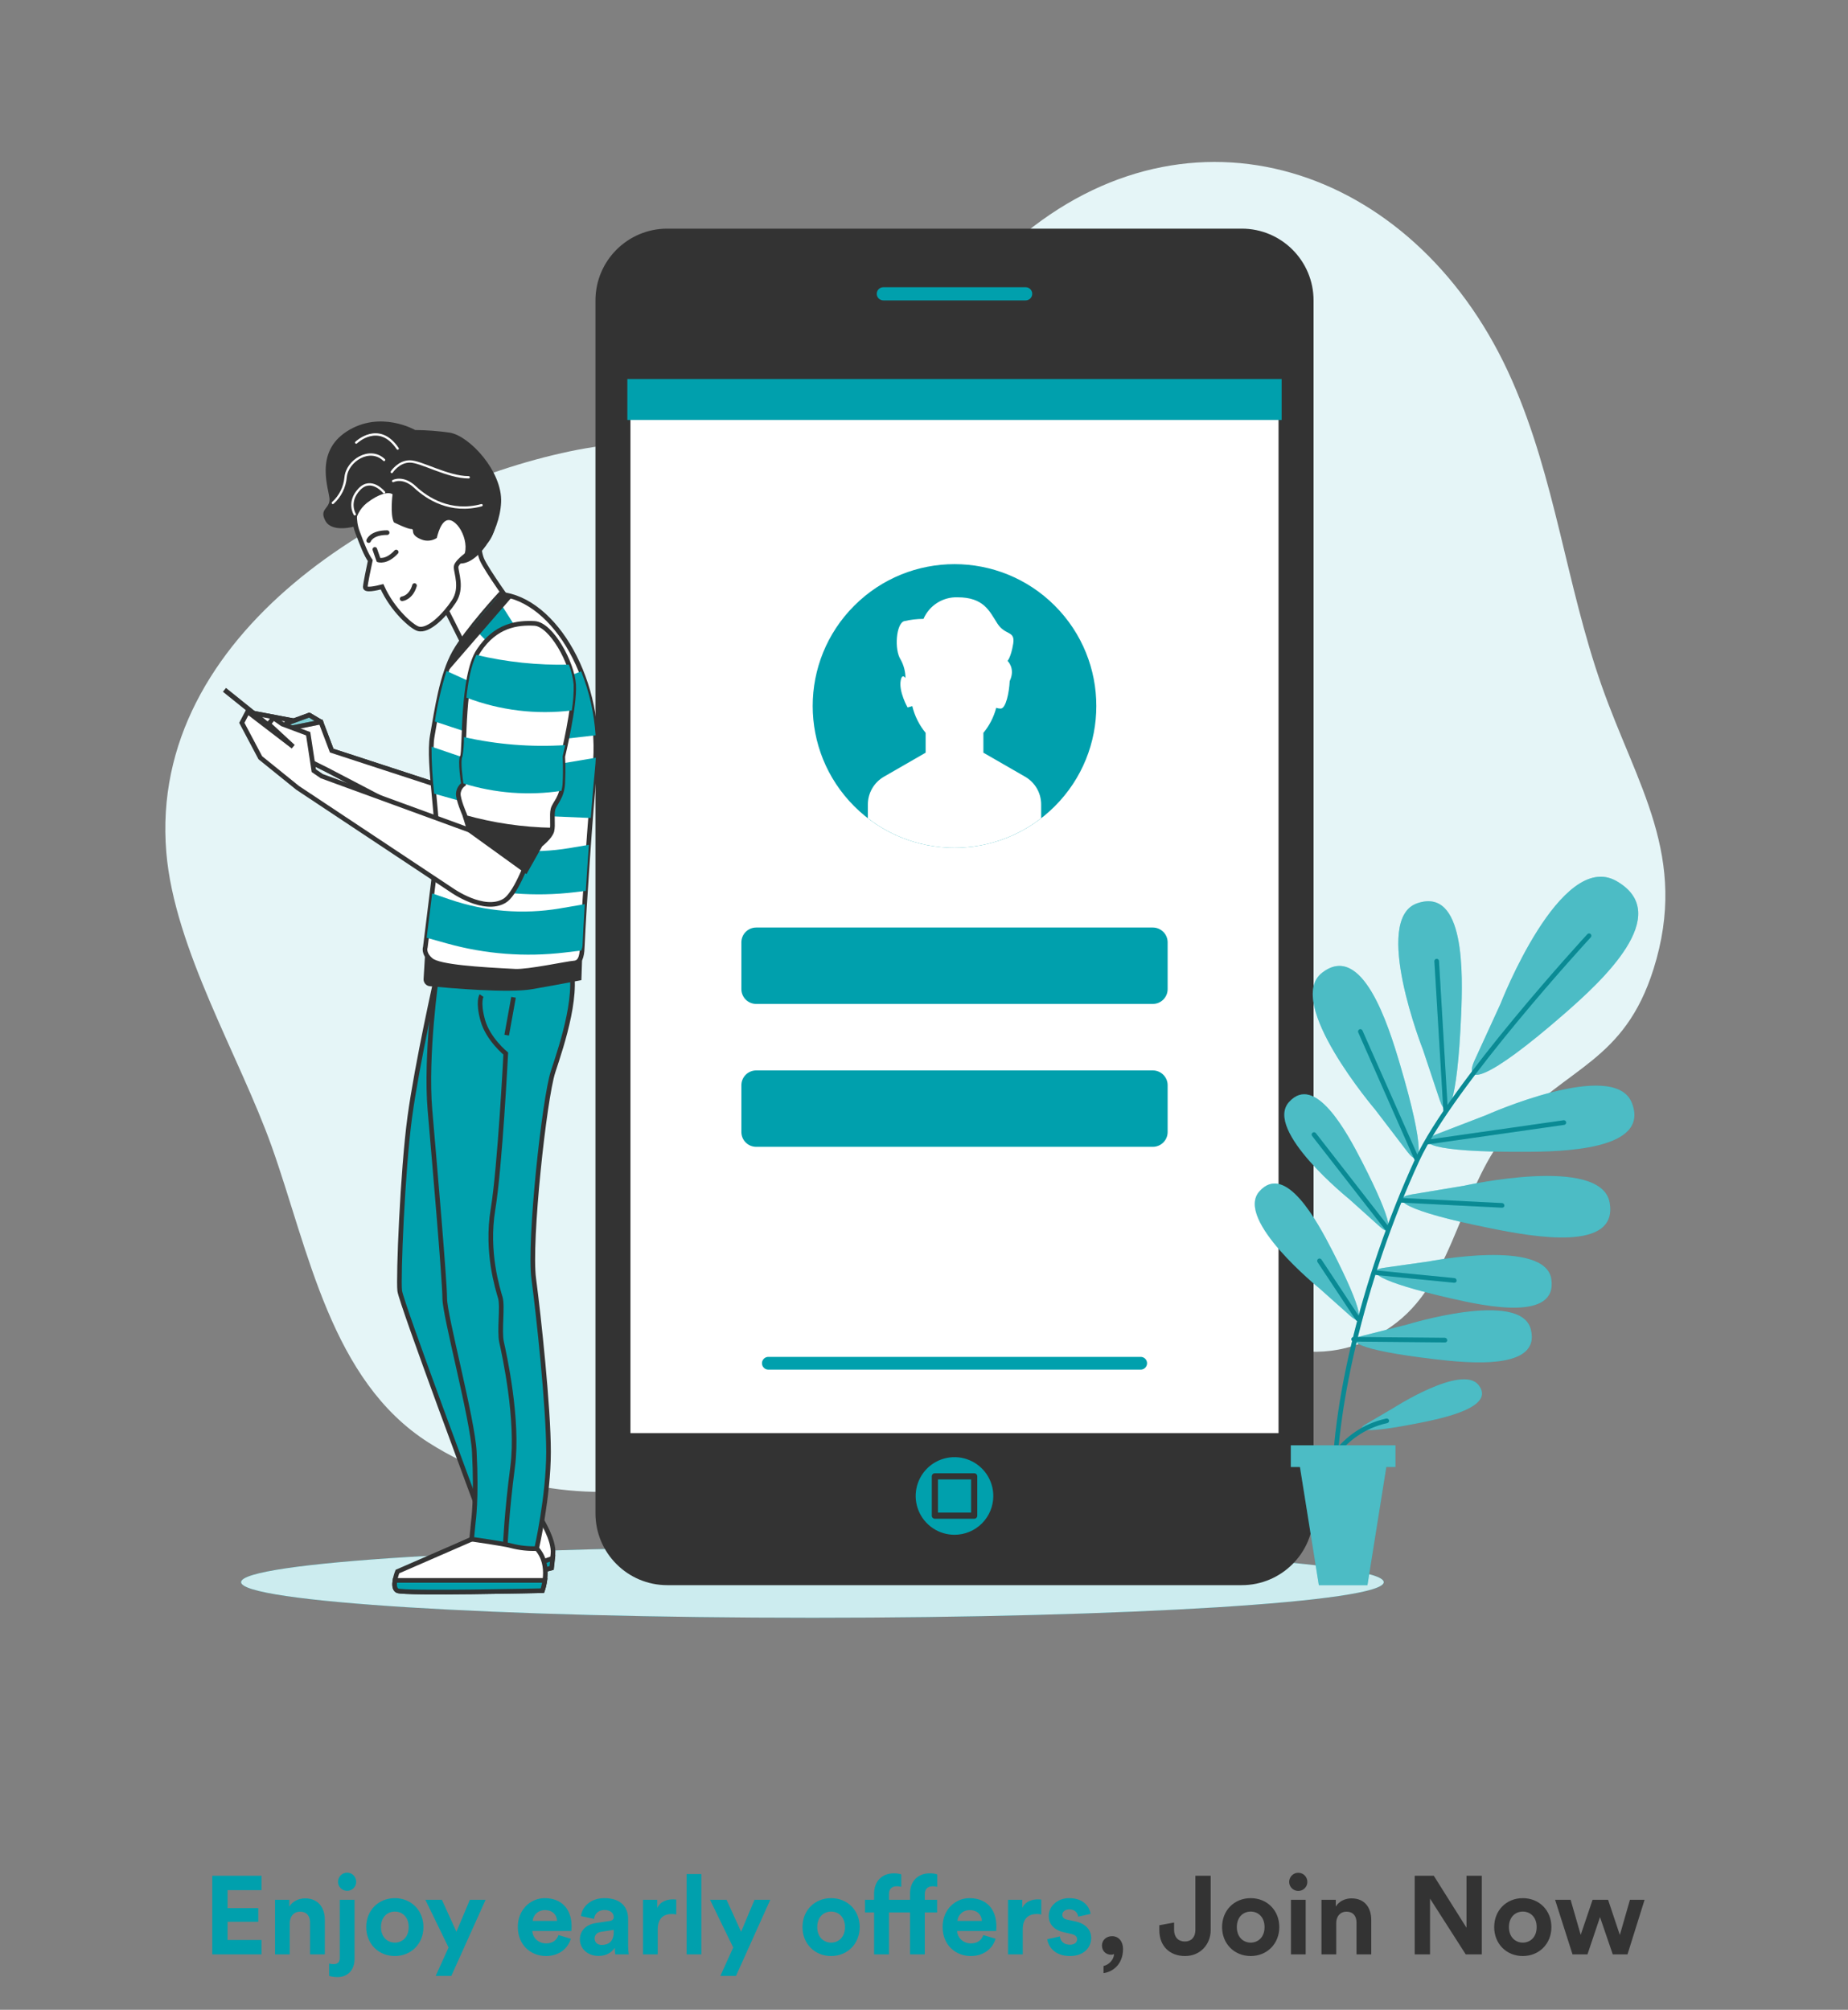 <svg xmlns="http://www.w3.org/2000/svg" width="400" height="435" viewBox="0 0 400 435" fill="none"><rect x="0" y="0" width="400" height="435" fill="#808080" stroke="none"/><path d="M327.304 82.4C307.4 37.016 259.624 19.928 221.928 50.4C207.208 62.288 198.024 81.208 180 88.8C163.088 95.92 141.664 93.824 123.376 97.68C84.432 105.84 32 136.8 36 184.504C37.752 205.4 51.848 228.608 58.816 248.16C66.816 270.656 71.616 298.8 92.792 312.248C129.096 335.336 172.888 316.464 205.592 297.848C223.192 287.84 232.88 281.688 251.832 285.12C269.376 288.32 285.176 299.52 302.32 286.232C315.192 276.256 316.256 256.04 327.064 244.168C339.24 230.792 351.584 229.824 357.912 209.72C365.584 185.328 354.28 170.088 346.64 148.296C339 126.504 336.68 103.752 327.304 82.4Z" fill="#E5F5F7"></path><path d="M175.848 350.144C244.146 350.144 299.512 346.695 299.512 342.44C299.512 338.185 244.146 334.736 175.848 334.736C107.55 334.736 52.184 338.185 52.184 342.44C52.184 346.695 107.55 350.144 175.848 350.144Z" fill="#00A0AD"></path><path opacity="0.8" d="M175.848 350.144C244.146 350.144 299.512 346.695 299.512 342.44C299.512 338.185 244.146 334.736 175.848 334.736C107.55 334.736 52.184 338.185 52.184 342.44C52.184 346.695 107.55 350.144 175.848 350.144Z" fill="white"></path><path d="M268.776 49.488H144.432C135.847 49.488 128.888 56.447 128.888 65.032V327.544C128.888 336.129 135.847 343.088 144.432 343.088H268.776C277.361 343.088 284.32 336.129 284.32 327.544V65.032C284.32 56.447 277.361 49.488 268.776 49.488Z" fill="#333333"></path><path d="M277.408 81.728H135.792V310.848H277.408V81.728Z" fill="white" stroke="#333333" stroke-width="1.337" stroke-miterlimit="10"></path><path d="M228.309 174.505C240.297 162.518 240.297 143.082 228.309 131.095C216.322 119.107 196.886 119.107 184.899 131.095C172.911 143.082 172.911 162.518 184.899 174.505C196.886 186.493 216.322 186.493 228.309 174.505Z" fill="#00A0AD"></path><path d="M246.904 296.44H166.312C166.131 296.441 165.951 296.406 165.783 296.338C165.615 296.269 165.463 296.168 165.334 296.04C165.205 295.912 165.103 295.76 165.034 295.593C164.964 295.425 164.928 295.246 164.928 295.064C164.927 294.882 164.962 294.702 165.031 294.533C165.101 294.365 165.203 294.212 165.331 294.083C165.46 293.954 165.613 293.853 165.781 293.783C165.95 293.714 166.13 293.679 166.312 293.68H246.904C247.086 293.68 247.265 293.716 247.433 293.786C247.6 293.855 247.752 293.957 247.88 294.086C248.008 294.215 248.109 294.367 248.178 294.535C248.246 294.703 248.281 294.883 248.28 295.064C248.28 295.429 248.135 295.779 247.877 296.037C247.619 296.295 247.269 296.44 246.904 296.44Z" fill="#00A0AD"></path><path d="M249.528 200.752H163.68C161.908 200.752 160.472 202.188 160.472 203.96V214.08C160.472 215.852 161.908 217.288 163.68 217.288H249.528C251.3 217.288 252.736 215.852 252.736 214.08V203.96C252.736 202.188 251.3 200.752 249.528 200.752Z" fill="#00A0AD"></path><path d="M249.528 231.68H163.68C161.908 231.68 160.472 233.116 160.472 234.888V245.008C160.472 246.78 161.908 248.216 163.68 248.216H249.528C251.3 248.216 252.736 246.78 252.736 245.008V234.888C252.736 233.116 251.3 231.68 249.528 231.68Z" fill="#00A0AD"></path><path d="M221.888 168.112L212.856 162.912V158.616C214.164 157.034 215.111 155.186 215.632 153.2C215.943 153.31 216.27 153.367 216.6 153.368C217.72 153.368 218.432 149.896 218.552 147.416C219.856 144.656 218.08 143.04 218.08 143.04C218.08 143.04 218.816 142.304 219.304 139.352C219.792 136.4 217.584 137.632 215.864 134.928C214.144 132.224 212.912 129.28 207.264 129.28C205.708 129.229 204.172 129.647 202.857 130.48C201.541 131.314 200.507 132.523 199.888 133.952C198.482 133.957 197.081 134.121 195.712 134.44C193.984 134.928 193.496 140.584 194.968 142.8C195.627 144.011 195.979 145.365 195.992 146.744C195.6 146.264 195.192 146.136 194.968 147.224C194.48 149.68 196.448 153.12 196.448 153.12L197.464 152.832C197.976 154.954 198.964 156.932 200.352 158.616V162.912L191.32 168.112C190.265 168.721 189.389 169.597 188.78 170.651C188.17 171.706 187.849 172.902 187.848 174.12V177.096C193.22 181.246 199.816 183.497 206.604 183.497C213.392 183.497 219.988 181.246 225.36 177.096V174.12C225.361 172.902 225.04 171.705 224.431 170.65C223.821 169.595 222.944 168.72 221.888 168.112Z" fill="white"></path><g style="mix-blend-mode:multiply"><path d="M277.408 82.032H135.792V90.904H277.408V82.032Z" fill="#00A0AD"></path></g><path d="M222 65.688H191.2C190.644 65.688 190.111 65.467 189.718 65.074C189.325 64.681 189.104 64.148 189.104 63.592C189.104 63.036 189.325 62.503 189.718 62.11C190.111 61.717 190.644 61.496 191.2 61.496H222C222.556 61.496 223.089 61.717 223.482 62.11C223.875 62.503 224.096 63.036 224.096 63.592C224.096 64.148 223.875 64.681 223.482 65.074C223.089 65.467 222.556 65.688 222 65.688Z" fill="#00A0AD" stroke="#333333" stroke-width="1.337" stroke-linecap="round" stroke-linejoin="round"></path><path d="M215 323.792C215.002 322.13 214.51 320.505 213.588 319.122C212.665 317.74 211.354 316.662 209.818 316.025C208.283 315.388 206.594 315.221 204.963 315.545C203.333 315.869 201.836 316.669 200.66 317.844C199.485 319.02 198.685 320.517 198.361 322.147C198.037 323.777 198.204 325.467 198.841 327.002C199.478 328.538 200.556 329.849 201.938 330.772C203.321 331.694 204.946 332.186 206.608 332.184C208.833 332.182 210.967 331.297 212.54 329.724C214.113 328.15 214.998 326.017 215 323.792Z" fill="#00A0AD"></path><path d="M210.864 319.536H202.352V328.048H210.864V319.536Z" fill="#00A0AD" stroke="#333333" stroke-width="1.337" stroke-linecap="round" stroke-linejoin="round"></path><path d="M308 227.2C308 227.2 296.848 198.864 306.776 195.496C317.112 191.984 316.656 210.696 316.256 219.816C315.416 239.304 313.264 242.928 311.656 238.168L308 227.2ZM304.648 249.304C307.712 253.304 308.576 249.16 303.048 230.448C300.456 221.648 294.824 203.848 286.184 210.528C277.888 216.928 297.632 240.128 297.632 240.128L304.648 249.304ZM298.728 265.544C301.648 268.136 301.704 264.864 294.768 251.352C291.512 245.024 284.624 232.216 278.984 238.552C273.568 244.664 292.024 259.52 292.024 259.52L298.728 265.544ZM292.328 284.856C295.248 287.456 295.304 284.176 288.368 270.672C285.112 264.344 278.224 251.528 272.584 257.872C267.2 264 285.6 278.856 285.6 278.856L292.328 284.856ZM310.808 245.544C306.136 247.368 309.848 249.352 329.36 249.296C338.512 249.296 357.2 248.88 353.216 238.712C349.4 228.944 321.608 241.384 321.608 241.384L310.808 245.544ZM305.488 258.536C300.544 259.392 303.792 262.08 322.928 265.904C331.896 267.704 350.288 271.024 348.408 260.304C346.608 249.968 316.896 256.64 316.896 256.64L305.488 258.536ZM299.536 274.4C295.328 275.008 298.016 277.352 314.104 281.032C321.648 282.76 337.128 286 335.784 276.856C334.504 268.056 309.224 273.032 309.224 273.032L299.536 274.4ZM295.016 289.096C290.896 290.144 293.816 292.192 310.216 294.144C317.896 295.056 333.632 296.64 331.336 287.688C329.12 279.096 304.512 286.704 304.512 286.704L295.016 289.096ZM319.128 229.6C316.728 234.976 321.712 234.16 338.656 219.376C346.592 212.44 362.512 197.928 349.904 190.704C337.8 183.76 324.784 217.264 324.784 217.264L319.128 229.6ZM295.64 308.24C293.104 309.72 295.592 310.296 307.224 307.976C312.68 306.896 323.776 304.496 320.024 299.76C316.392 295.2 301.512 304.8 301.512 304.8L295.64 308.24Z" fill="#00A0AD"></path><path opacity="0.3" d="M308 227.2C308 227.2 296.848 198.864 306.776 195.496C317.112 191.984 316.656 210.696 316.256 219.816C315.416 239.304 313.264 242.928 311.656 238.168L308 227.2ZM304.648 249.304C307.712 253.304 308.576 249.16 303.048 230.448C300.456 221.648 294.824 203.848 286.184 210.528C277.888 216.928 297.632 240.128 297.632 240.128L304.648 249.304ZM298.728 265.544C301.648 268.136 301.704 264.864 294.768 251.352C291.512 245.024 284.624 232.216 278.984 238.552C273.568 244.664 292.024 259.52 292.024 259.52L298.728 265.544ZM292.328 284.856C295.248 287.456 295.304 284.176 288.368 270.672C285.112 264.344 278.224 251.528 272.584 257.872C267.2 264 285.6 278.856 285.6 278.856L292.328 284.856ZM310.808 245.544C306.136 247.368 309.848 249.352 329.36 249.296C338.512 249.296 357.2 248.88 353.216 238.712C349.4 228.944 321.608 241.384 321.608 241.384L310.808 245.544ZM305.488 258.536C300.544 259.392 303.792 262.08 322.928 265.904C331.896 267.704 350.288 271.024 348.408 260.304C346.608 249.968 316.896 256.64 316.896 256.64L305.488 258.536ZM299.536 274.4C295.328 275.008 298.016 277.352 314.104 281.032C321.648 282.76 337.128 286 335.784 276.856C334.504 268.056 309.224 273.032 309.224 273.032L299.536 274.4ZM295.016 289.096C290.896 290.144 293.816 292.192 310.216 294.144C317.896 295.056 333.632 296.64 331.336 287.688C329.12 279.096 304.512 286.704 304.512 286.704L295.016 289.096ZM319.128 229.6C316.728 234.976 321.712 234.16 338.656 219.376C346.592 212.44 362.512 197.928 349.904 190.704C337.8 183.76 324.784 217.264 324.784 217.264L319.128 229.6ZM295.64 308.24C293.104 309.72 295.592 310.296 307.224 307.976C312.68 306.896 323.776 304.496 320.024 299.76C316.392 295.2 301.512 304.8 301.512 304.8L295.64 308.24Z" fill="white"></path><path d="M312.92 240.392L310.976 208.048L312.92 240.392ZM306.768 251.064L294.48 223.248L306.768 251.064ZM338.48 242.976L309.032 247.2L338.48 242.976ZM300.4 266.056L284.456 245.6L300.4 266.056ZM303.2 259.784L325.168 260.888L303.2 259.784ZM298 275.472L314.8 277.136L298 275.472ZM293.944 285.44L285.6 272.888L293.944 285.44ZM292.984 289.872L312.736 290.056L292.984 289.872ZM288.984 326.928C289.116 326.918 289.239 326.856 289.326 326.755C289.413 326.655 289.457 326.525 289.448 326.392C288.192 307.528 295.488 276.632 307.192 251.272C314.672 235.064 343.992 203.208 344.304 202.888C344.398 202.794 344.451 202.666 344.451 202.532C344.451 202.399 344.398 202.271 344.304 202.176C344.258 202.13 344.203 202.093 344.143 202.068C344.082 202.042 344.017 202.03 343.952 202.03C343.887 202.03 343.822 202.042 343.761 202.068C343.701 202.093 343.646 202.13 343.6 202.176C343.304 202.496 313.864 234.472 306.32 250.824C294.4 276.8 287.2 307.136 288.48 326.456C288.49 326.583 288.547 326.702 288.64 326.79C288.734 326.877 288.856 326.926 288.984 326.928ZM312.912 240.888C313.044 240.88 313.168 240.82 313.256 240.721C313.345 240.622 313.391 240.492 313.384 240.36L311.472 208C311.469 207.934 311.453 207.87 311.424 207.81C311.396 207.751 311.356 207.697 311.307 207.653C311.258 207.609 311.201 207.576 311.138 207.554C311.076 207.533 311.01 207.524 310.944 207.528C310.812 207.536 310.688 207.596 310.6 207.695C310.511 207.794 310.465 207.924 310.472 208.056L312.416 240.4C312.422 240.527 312.477 240.648 312.57 240.735C312.662 240.823 312.785 240.872 312.912 240.872V240.888ZM306.944 251.52C307.064 251.466 307.158 251.367 307.206 251.244C307.253 251.122 307.251 250.985 307.2 250.864L294.904 223.048C294.851 222.927 294.752 222.832 294.629 222.784C294.506 222.736 294.369 222.739 294.248 222.792C294.127 222.845 294.032 222.944 293.984 223.067C293.936 223.19 293.939 223.327 293.992 223.448L306.28 251.264C306.319 251.353 306.382 251.43 306.463 251.483C306.544 251.537 306.639 251.567 306.736 251.568C306.819 251.572 306.901 251.556 306.976 251.52H306.944ZM309.072 247.68L338.504 243.472C338.575 243.471 338.645 243.454 338.709 243.424C338.774 243.393 338.831 243.35 338.877 243.296C338.923 243.241 338.957 243.178 338.977 243.11C338.997 243.042 339.003 242.97 338.993 242.9C338.983 242.829 338.959 242.762 338.921 242.701C338.884 242.641 338.834 242.589 338.775 242.55C338.716 242.51 338.649 242.483 338.579 242.471C338.509 242.459 338.437 242.462 338.368 242.48L308.936 246.688C308.804 246.697 308.682 246.757 308.595 246.856C308.508 246.955 308.464 247.085 308.472 247.216C308.48 247.348 308.541 247.47 308.64 247.557C308.739 247.644 308.868 247.689 309 247.68H309.072ZM300.68 266.456C300.785 266.374 300.852 266.254 300.869 266.122C300.885 265.99 300.849 265.857 300.768 265.752L284.816 245.256C284.734 245.15 284.614 245.081 284.481 245.063C284.348 245.046 284.214 245.082 284.108 245.164C284.002 245.246 283.933 245.366 283.915 245.499C283.898 245.632 283.934 245.766 284.016 245.872L300 266.4C300.046 266.46 300.106 266.508 300.174 266.542C300.242 266.575 300.316 266.592 300.392 266.592C300.511 266.586 300.625 266.538 300.712 266.456H300.68ZM325.608 260.912C325.612 260.78 325.564 260.651 325.475 260.554C325.385 260.456 325.26 260.398 325.128 260.392L303.2 259.28C303.077 259.289 302.961 259.342 302.875 259.43C302.788 259.518 302.737 259.635 302.731 259.759C302.725 259.882 302.765 260.003 302.842 260.099C302.92 260.196 303.03 260.26 303.152 260.28L325.12 261.392C325.252 261.396 325.381 261.349 325.478 261.259C325.576 261.169 325.634 261.044 325.64 260.912H325.608ZM315.264 277.184C315.272 277.118 315.266 277.052 315.248 276.988C315.229 276.924 315.198 276.865 315.157 276.814C315.115 276.762 315.063 276.719 315.005 276.688C314.946 276.657 314.882 276.638 314.816 276.632L298.016 274.976C297.951 274.969 297.885 274.976 297.822 274.995C297.76 275.014 297.701 275.045 297.651 275.087C297.6 275.128 297.558 275.18 297.528 275.238C297.497 275.295 297.478 275.359 297.472 275.424C297.461 275.555 297.501 275.686 297.585 275.787C297.669 275.889 297.789 275.954 297.92 275.968L314.72 277.632H314.768C314.897 277.641 315.024 277.599 315.123 277.515C315.222 277.432 315.284 277.313 315.296 277.184H315.264ZM294.184 285.856C294.295 285.783 294.373 285.668 294.4 285.538C294.427 285.407 294.401 285.272 294.328 285.16L286.024 272.608C285.948 272.5 285.833 272.425 285.703 272.4C285.574 272.375 285.439 272.401 285.328 272.472C285.217 272.546 285.139 272.66 285.112 272.79C285.085 272.921 285.111 273.057 285.184 273.168L293.488 285.72C293.535 285.789 293.599 285.845 293.673 285.884C293.746 285.923 293.829 285.944 293.912 285.944C294.02 285.95 294.128 285.919 294.216 285.856H294.184ZM313.24 290.056C313.238 289.924 313.185 289.799 313.093 289.705C313.001 289.611 312.876 289.556 312.744 289.552L292.992 289.368C292.86 289.368 292.734 289.42 292.641 289.513C292.548 289.606 292.496 289.733 292.496 289.864C292.494 289.93 292.505 289.996 292.529 290.058C292.553 290.119 292.59 290.175 292.636 290.222C292.682 290.27 292.738 290.307 292.799 290.332C292.86 290.357 292.926 290.369 292.992 290.368L312.744 290.552C312.812 290.555 312.879 290.545 312.942 290.522C313.006 290.498 313.064 290.462 313.113 290.416C313.162 290.37 313.202 290.314 313.229 290.252C313.256 290.19 313.271 290.124 313.272 290.056H313.24ZM286.736 319.592C286.776 319.504 290.144 310.224 300.272 308.008C300.402 307.979 300.516 307.9 300.588 307.788C300.66 307.675 300.685 307.539 300.656 307.408C300.624 307.28 300.543 307.17 300.431 307.1C300.32 307.03 300.185 307.005 300.056 307.032C289.376 309.368 285.832 319.168 285.792 319.264C285.751 319.39 285.76 319.528 285.819 319.647C285.877 319.767 285.979 319.859 286.104 319.904H286.264C286.37 319.913 286.477 319.888 286.568 319.832C286.659 319.775 286.729 319.691 286.768 319.592H286.736ZM288.984 326.928C289.116 326.918 289.239 326.856 289.326 326.755C289.413 326.655 289.457 326.525 289.448 326.392C288.192 307.528 295.488 276.632 307.192 251.272C314.672 235.064 343.992 203.208 344.304 202.888C344.398 202.794 344.451 202.666 344.451 202.532C344.451 202.399 344.398 202.271 344.304 202.176C344.258 202.13 344.203 202.093 344.143 202.068C344.082 202.042 344.017 202.03 343.952 202.03C343.887 202.03 343.822 202.042 343.761 202.068C343.701 202.093 343.646 202.13 343.6 202.176C343.304 202.496 313.864 234.472 306.32 250.824C294.4 276.8 287.2 307.136 288.48 326.456C288.49 326.583 288.547 326.702 288.64 326.79C288.734 326.877 288.856 326.926 288.984 326.928ZM312.912 240.888C313.044 240.88 313.168 240.82 313.256 240.721C313.345 240.622 313.391 240.492 313.384 240.36L311.472 208C311.469 207.934 311.453 207.87 311.424 207.81C311.396 207.751 311.356 207.697 311.307 207.653C311.258 207.609 311.201 207.576 311.138 207.554C311.076 207.533 311.01 207.524 310.944 207.528C310.812 207.536 310.688 207.596 310.6 207.695C310.511 207.794 310.465 207.924 310.472 208.056L312.416 240.4C312.422 240.527 312.477 240.648 312.57 240.735C312.662 240.823 312.785 240.872 312.912 240.872V240.888ZM306.944 251.52C307.064 251.466 307.158 251.367 307.206 251.244C307.253 251.122 307.251 250.985 307.2 250.864L294.904 223.048C294.851 222.927 294.752 222.832 294.629 222.784C294.506 222.736 294.369 222.739 294.248 222.792C294.127 222.845 294.032 222.944 293.984 223.067C293.936 223.19 293.939 223.327 293.992 223.448L306.28 251.264C306.319 251.353 306.382 251.43 306.463 251.483C306.544 251.537 306.639 251.567 306.736 251.568C306.819 251.572 306.901 251.556 306.976 251.52H306.944ZM309.072 247.68L338.504 243.472C338.575 243.471 338.645 243.454 338.709 243.424C338.774 243.393 338.831 243.35 338.877 243.296C338.923 243.241 338.957 243.178 338.977 243.11C338.997 243.042 339.003 242.97 338.993 242.9C338.983 242.829 338.959 242.762 338.921 242.701C338.884 242.641 338.834 242.589 338.775 242.55C338.716 242.51 338.649 242.483 338.579 242.471C338.509 242.459 338.437 242.462 338.368 242.48L308.936 246.688C308.804 246.697 308.682 246.757 308.595 246.856C308.508 246.955 308.464 247.085 308.472 247.216C308.48 247.348 308.541 247.47 308.64 247.557C308.739 247.644 308.868 247.689 309 247.68H309.072ZM300.68 266.456C300.785 266.374 300.852 266.254 300.869 266.122C300.885 265.99 300.849 265.857 300.768 265.752L284.816 245.256C284.776 245.204 284.725 245.16 284.668 245.126C284.61 245.093 284.547 245.072 284.481 245.063C284.415 245.055 284.349 245.059 284.285 245.077C284.221 245.094 284.161 245.124 284.108 245.164C284.055 245.205 284.011 245.255 283.978 245.312C283.945 245.37 283.924 245.433 283.915 245.499C283.907 245.565 283.911 245.632 283.929 245.696C283.946 245.76 283.976 245.82 284.016 245.872L300 266.4C300.046 266.46 300.106 266.508 300.174 266.542C300.242 266.575 300.316 266.592 300.392 266.592C300.511 266.586 300.625 266.538 300.712 266.456H300.68ZM325.608 260.912C325.612 260.78 325.564 260.651 325.475 260.554C325.385 260.456 325.26 260.398 325.128 260.392L303.2 259.28C303.077 259.289 302.961 259.342 302.875 259.43C302.788 259.518 302.737 259.635 302.731 259.759C302.725 259.882 302.765 260.003 302.842 260.099C302.92 260.196 303.03 260.26 303.152 260.28L325.12 261.392C325.252 261.396 325.381 261.349 325.478 261.259C325.576 261.169 325.634 261.044 325.64 260.912H325.608ZM315.264 277.184C315.272 277.118 315.266 277.052 315.248 276.988C315.229 276.924 315.198 276.865 315.157 276.814C315.115 276.762 315.063 276.719 315.005 276.688C314.946 276.657 314.882 276.638 314.816 276.632L298.016 274.976C297.951 274.969 297.885 274.976 297.822 274.995C297.76 275.014 297.701 275.045 297.651 275.087C297.6 275.128 297.558 275.18 297.528 275.238C297.497 275.295 297.478 275.359 297.472 275.424C297.461 275.555 297.501 275.686 297.585 275.787C297.669 275.889 297.789 275.954 297.92 275.968L314.72 277.632H314.768C314.897 277.641 315.024 277.599 315.123 277.515C315.222 277.432 315.284 277.313 315.296 277.184H315.264ZM294.184 285.856C294.295 285.783 294.373 285.668 294.4 285.538C294.427 285.407 294.401 285.272 294.328 285.16L286.024 272.608C285.948 272.5 285.833 272.425 285.703 272.4C285.574 272.375 285.439 272.401 285.328 272.472C285.217 272.546 285.139 272.66 285.112 272.79C285.085 272.921 285.111 273.057 285.184 273.168L293.488 285.72C293.535 285.789 293.599 285.845 293.673 285.884C293.746 285.923 293.829 285.944 293.912 285.944C294.02 285.95 294.128 285.919 294.216 285.856H294.184ZM313.24 290.056C313.238 289.924 313.185 289.799 313.093 289.705C313.001 289.611 312.876 289.556 312.744 289.552L292.992 289.368C292.86 289.368 292.734 289.42 292.641 289.513C292.548 289.606 292.496 289.733 292.496 289.864C292.494 289.93 292.505 289.996 292.529 290.058C292.553 290.119 292.59 290.175 292.636 290.222C292.682 290.27 292.738 290.307 292.799 290.332C292.86 290.357 292.926 290.369 292.992 290.368L312.744 290.552C312.812 290.555 312.879 290.545 312.942 290.522C313.006 290.498 313.064 290.462 313.113 290.416C313.162 290.37 313.202 290.314 313.229 290.252C313.256 290.19 313.271 290.124 313.272 290.056H313.24ZM286.736 319.592C286.776 319.504 290.144 310.224 300.272 308.008C300.402 307.979 300.516 307.9 300.588 307.788C300.66 307.675 300.685 307.539 300.656 307.408C300.624 307.28 300.543 307.17 300.431 307.1C300.32 307.03 300.185 307.005 300.056 307.032C289.376 309.368 285.832 319.168 285.792 319.264C285.751 319.39 285.76 319.528 285.819 319.647C285.877 319.767 285.979 319.859 286.104 319.904H286.264C286.37 319.913 286.477 319.888 286.568 319.832C286.659 319.775 286.729 319.691 286.768 319.592H286.736Z" fill="#00A0AD"></path><path opacity="0.2" d="M312.92 240.392L310.976 208.048L312.92 240.392ZM306.768 251.064L294.48 223.248L306.768 251.064ZM338.48 242.976L309.032 247.2L338.48 242.976ZM300.4 266.056L284.456 245.6L300.4 266.056ZM303.2 259.784L325.168 260.888L303.2 259.784ZM298 275.472L314.8 277.136L298 275.472ZM293.944 285.44L285.6 272.888L293.944 285.44ZM292.984 289.872L312.736 290.056L292.984 289.872ZM288.984 326.928C289.116 326.918 289.239 326.856 289.326 326.755C289.413 326.655 289.457 326.525 289.448 326.392C288.192 307.528 295.488 276.632 307.192 251.272C314.672 235.064 343.992 203.208 344.304 202.888C344.398 202.794 344.451 202.666 344.451 202.532C344.451 202.399 344.398 202.271 344.304 202.176C344.258 202.13 344.203 202.093 344.143 202.068C344.082 202.042 344.017 202.03 343.952 202.03C343.887 202.03 343.822 202.042 343.761 202.068C343.701 202.093 343.646 202.13 343.6 202.176C343.304 202.496 313.864 234.472 306.32 250.824C294.4 276.8 287.2 307.136 288.48 326.456C288.49 326.583 288.547 326.702 288.64 326.79C288.734 326.877 288.856 326.926 288.984 326.928ZM312.912 240.888C313.044 240.88 313.168 240.82 313.256 240.721C313.345 240.622 313.391 240.492 313.384 240.36L311.472 208C311.469 207.934 311.453 207.87 311.424 207.81C311.396 207.751 311.356 207.697 311.307 207.653C311.258 207.609 311.201 207.576 311.138 207.554C311.076 207.533 311.01 207.524 310.944 207.528C310.812 207.536 310.688 207.596 310.6 207.695C310.511 207.794 310.465 207.924 310.472 208.056L312.416 240.4C312.422 240.527 312.477 240.648 312.57 240.735C312.662 240.823 312.785 240.872 312.912 240.872V240.888ZM306.944 251.52C307.064 251.466 307.158 251.367 307.206 251.244C307.253 251.122 307.251 250.985 307.2 250.864L294.904 223.048C294.851 222.927 294.752 222.832 294.629 222.784C294.506 222.736 294.369 222.739 294.248 222.792C294.127 222.845 294.032 222.944 293.984 223.067C293.936 223.19 293.939 223.327 293.992 223.448L306.28 251.264C306.319 251.353 306.382 251.43 306.463 251.483C306.544 251.537 306.639 251.567 306.736 251.568C306.819 251.572 306.901 251.556 306.976 251.52H306.944ZM309.072 247.68L338.504 243.472C338.575 243.471 338.645 243.454 338.709 243.424C338.774 243.393 338.831 243.35 338.877 243.296C338.923 243.241 338.957 243.178 338.977 243.11C338.997 243.042 339.003 242.97 338.993 242.9C338.983 242.829 338.959 242.762 338.921 242.701C338.884 242.641 338.834 242.589 338.775 242.55C338.716 242.51 338.649 242.483 338.579 242.471C338.509 242.459 338.437 242.462 338.368 242.48L308.936 246.688C308.804 246.697 308.682 246.757 308.595 246.856C308.508 246.955 308.464 247.085 308.472 247.216C308.48 247.348 308.541 247.47 308.64 247.557C308.739 247.644 308.868 247.689 309 247.68H309.072ZM300.68 266.456C300.785 266.374 300.852 266.254 300.869 266.122C300.885 265.99 300.849 265.857 300.768 265.752L284.816 245.256C284.734 245.15 284.614 245.081 284.481 245.063C284.348 245.046 284.214 245.082 284.108 245.164C284.002 245.246 283.933 245.366 283.915 245.499C283.898 245.632 283.934 245.766 284.016 245.872L300 266.4C300.046 266.46 300.106 266.508 300.174 266.542C300.242 266.575 300.316 266.592 300.392 266.592C300.511 266.586 300.625 266.538 300.712 266.456H300.68ZM325.608 260.912C325.612 260.78 325.564 260.651 325.475 260.554C325.385 260.456 325.26 260.398 325.128 260.392L303.2 259.28C303.077 259.289 302.961 259.342 302.875 259.43C302.788 259.518 302.737 259.635 302.731 259.759C302.725 259.882 302.765 260.003 302.842 260.099C302.92 260.196 303.03 260.26 303.152 260.28L325.12 261.392C325.252 261.396 325.381 261.349 325.478 261.259C325.576 261.169 325.634 261.044 325.64 260.912H325.608ZM315.264 277.184C315.272 277.118 315.266 277.052 315.248 276.988C315.229 276.924 315.198 276.865 315.157 276.814C315.115 276.762 315.063 276.719 315.005 276.688C314.946 276.657 314.882 276.638 314.816 276.632L298.016 274.976C297.951 274.969 297.885 274.976 297.822 274.995C297.76 275.014 297.701 275.045 297.651 275.087C297.6 275.128 297.558 275.18 297.528 275.238C297.497 275.295 297.478 275.359 297.472 275.424C297.461 275.555 297.501 275.686 297.585 275.787C297.669 275.889 297.789 275.954 297.92 275.968L314.72 277.632H314.768C314.897 277.641 315.024 277.599 315.123 277.515C315.222 277.432 315.284 277.313 315.296 277.184H315.264ZM294.184 285.856C294.295 285.783 294.373 285.668 294.4 285.538C294.427 285.407 294.401 285.272 294.328 285.16L286.024 272.608C285.948 272.5 285.833 272.425 285.703 272.4C285.574 272.375 285.439 272.401 285.328 272.472C285.217 272.546 285.139 272.66 285.112 272.79C285.085 272.921 285.111 273.057 285.184 273.168L293.488 285.72C293.535 285.789 293.599 285.845 293.673 285.884C293.746 285.923 293.829 285.944 293.912 285.944C294.02 285.95 294.128 285.919 294.216 285.856H294.184ZM313.24 290.056C313.238 289.924 313.185 289.799 313.093 289.705C313.001 289.611 312.876 289.556 312.744 289.552L292.992 289.368C292.86 289.368 292.734 289.42 292.641 289.513C292.548 289.606 292.496 289.733 292.496 289.864C292.494 289.93 292.505 289.996 292.529 290.058C292.553 290.119 292.59 290.175 292.636 290.222C292.682 290.27 292.738 290.307 292.799 290.332C292.86 290.357 292.926 290.369 292.992 290.368L312.744 290.552C312.812 290.555 312.879 290.545 312.942 290.522C313.006 290.498 313.064 290.462 313.113 290.416C313.162 290.37 313.202 290.314 313.229 290.252C313.256 290.19 313.271 290.124 313.272 290.056H313.24ZM286.736 319.592C286.776 319.504 290.144 310.224 300.272 308.008C300.402 307.979 300.516 307.9 300.588 307.788C300.66 307.675 300.685 307.539 300.656 307.408C300.624 307.28 300.543 307.17 300.431 307.1C300.32 307.03 300.185 307.005 300.056 307.032C289.376 309.368 285.832 319.168 285.792 319.264C285.751 319.39 285.76 319.528 285.819 319.647C285.877 319.767 285.979 319.859 286.104 319.904H286.264C286.37 319.913 286.477 319.888 286.568 319.832C286.659 319.775 286.729 319.691 286.768 319.592H286.736ZM288.984 326.928C289.116 326.918 289.239 326.856 289.326 326.755C289.413 326.655 289.457 326.525 289.448 326.392C288.192 307.528 295.488 276.632 307.192 251.272C314.672 235.064 343.992 203.208 344.304 202.888C344.398 202.794 344.451 202.666 344.451 202.532C344.451 202.399 344.398 202.271 344.304 202.176C344.258 202.13 344.203 202.093 344.143 202.068C344.082 202.042 344.017 202.03 343.952 202.03C343.887 202.03 343.822 202.042 343.761 202.068C343.701 202.093 343.646 202.13 343.6 202.176C343.304 202.496 313.864 234.472 306.32 250.824C294.4 276.8 287.2 307.136 288.48 326.456C288.49 326.583 288.547 326.702 288.64 326.79C288.734 326.877 288.856 326.926 288.984 326.928ZM312.912 240.888C313.044 240.88 313.168 240.82 313.256 240.721C313.345 240.622 313.391 240.492 313.384 240.36L311.472 208C311.469 207.934 311.453 207.87 311.424 207.81C311.396 207.751 311.356 207.697 311.307 207.653C311.258 207.609 311.201 207.576 311.138 207.554C311.076 207.533 311.01 207.524 310.944 207.528C310.812 207.536 310.688 207.596 310.6 207.695C310.511 207.794 310.465 207.924 310.472 208.056L312.416 240.4C312.422 240.527 312.477 240.648 312.57 240.735C312.662 240.823 312.785 240.872 312.912 240.872V240.888ZM306.944 251.52C307.064 251.466 307.158 251.367 307.206 251.244C307.253 251.122 307.251 250.985 307.2 250.864L294.904 223.048C294.851 222.927 294.752 222.832 294.629 222.784C294.506 222.736 294.369 222.739 294.248 222.792C294.127 222.845 294.032 222.944 293.984 223.067C293.936 223.19 293.939 223.327 293.992 223.448L306.28 251.264C306.319 251.353 306.382 251.43 306.463 251.483C306.544 251.537 306.639 251.567 306.736 251.568C306.819 251.572 306.901 251.556 306.976 251.52H306.944ZM309.072 247.68L338.504 243.472C338.575 243.471 338.645 243.454 338.709 243.424C338.774 243.393 338.831 243.35 338.877 243.296C338.923 243.241 338.957 243.178 338.977 243.11C338.997 243.042 339.003 242.97 338.993 242.9C338.983 242.829 338.959 242.762 338.921 242.701C338.884 242.641 338.834 242.589 338.775 242.55C338.716 242.51 338.649 242.483 338.579 242.471C338.509 242.459 338.437 242.462 338.368 242.48L308.936 246.688C308.804 246.697 308.682 246.757 308.595 246.856C308.508 246.955 308.464 247.085 308.472 247.216C308.48 247.348 308.541 247.47 308.64 247.557C308.739 247.644 308.868 247.689 309 247.68H309.072ZM300.68 266.456C300.785 266.374 300.852 266.254 300.869 266.122C300.885 265.99 300.849 265.857 300.768 265.752L284.816 245.256C284.776 245.204 284.725 245.16 284.668 245.126C284.61 245.093 284.547 245.072 284.481 245.063C284.415 245.055 284.349 245.059 284.285 245.077C284.221 245.094 284.161 245.124 284.108 245.164C284.055 245.205 284.011 245.255 283.978 245.312C283.945 245.37 283.924 245.433 283.915 245.499C283.907 245.565 283.911 245.632 283.929 245.696C283.946 245.76 283.976 245.82 284.016 245.872L300 266.4C300.046 266.46 300.106 266.508 300.174 266.542C300.242 266.575 300.316 266.592 300.392 266.592C300.511 266.586 300.625 266.538 300.712 266.456H300.68ZM325.608 260.912C325.612 260.78 325.564 260.651 325.475 260.554C325.385 260.456 325.26 260.398 325.128 260.392L303.2 259.28C303.077 259.289 302.961 259.342 302.875 259.43C302.788 259.518 302.737 259.635 302.731 259.759C302.725 259.882 302.765 260.003 302.842 260.099C302.92 260.196 303.03 260.26 303.152 260.28L325.12 261.392C325.252 261.396 325.381 261.349 325.478 261.259C325.576 261.169 325.634 261.044 325.64 260.912H325.608ZM315.264 277.184C315.272 277.118 315.266 277.052 315.248 276.988C315.229 276.924 315.198 276.865 315.157 276.814C315.115 276.762 315.063 276.719 315.005 276.688C314.946 276.657 314.882 276.638 314.816 276.632L298.016 274.976C297.951 274.969 297.885 274.976 297.822 274.995C297.76 275.014 297.701 275.045 297.651 275.087C297.6 275.128 297.558 275.18 297.528 275.238C297.497 275.295 297.478 275.359 297.472 275.424C297.461 275.555 297.501 275.686 297.585 275.787C297.669 275.889 297.789 275.954 297.92 275.968L314.72 277.632H314.768C314.897 277.641 315.024 277.599 315.123 277.515C315.222 277.432 315.284 277.313 315.296 277.184H315.264ZM294.184 285.856C294.295 285.783 294.373 285.668 294.4 285.538C294.427 285.407 294.401 285.272 294.328 285.16L286.024 272.608C285.948 272.5 285.833 272.425 285.703 272.4C285.574 272.375 285.439 272.401 285.328 272.472C285.217 272.546 285.139 272.66 285.112 272.79C285.085 272.921 285.111 273.057 285.184 273.168L293.488 285.72C293.535 285.789 293.599 285.845 293.673 285.884C293.746 285.923 293.829 285.944 293.912 285.944C294.02 285.95 294.128 285.919 294.216 285.856H294.184ZM313.24 290.056C313.238 289.924 313.185 289.799 313.093 289.705C313.001 289.611 312.876 289.556 312.744 289.552L292.992 289.368C292.86 289.368 292.734 289.42 292.641 289.513C292.548 289.606 292.496 289.733 292.496 289.864C292.494 289.93 292.505 289.996 292.529 290.058C292.553 290.119 292.59 290.175 292.636 290.222C292.682 290.27 292.738 290.307 292.799 290.332C292.86 290.357 292.926 290.369 292.992 290.368L312.744 290.552C312.812 290.555 312.879 290.545 312.942 290.522C313.006 290.498 313.064 290.462 313.113 290.416C313.162 290.37 313.202 290.314 313.229 290.252C313.256 290.19 313.271 290.124 313.272 290.056H313.24ZM286.736 319.592C286.776 319.504 290.144 310.224 300.272 308.008C300.402 307.979 300.516 307.9 300.588 307.788C300.66 307.675 300.685 307.539 300.656 307.408C300.624 307.28 300.543 307.17 300.431 307.1C300.32 307.03 300.185 307.005 300.056 307.032C289.376 309.368 285.832 319.168 285.792 319.264C285.751 319.39 285.76 319.528 285.819 319.647C285.877 319.767 285.979 319.859 286.104 319.904H286.264C286.37 319.913 286.477 319.888 286.568 319.832C286.659 319.775 286.729 319.691 286.768 319.592H286.736Z" fill="#333333"></path><path d="M302.048 312.824H279.4V317.512H281.376L285.464 343.088H295.984L300.072 317.512H302.048V312.824Z" fill="#00A0AD"></path><path opacity="0.3" d="M302.048 312.824H279.4V317.512H281.376L285.464 343.088H295.984L300.072 317.512H302.048V312.824Z" fill="white"></path><path d="M98.144 171.064L71.8 162.464L69.456 156.272L64.104 156.104L54.392 154.264L55.56 156.272L67.784 165.144L70.8 166.648L98.352 181.04L98.144 171.064Z" fill="white" stroke="#333333" stroke-width="1.004" stroke-miterlimit="10"></path><path d="M69.456 156.272L66.944 154.768L61.928 156.608L62.76 157.608L69.456 156.272Z" fill="white" stroke="#333333" stroke-width="1.004" stroke-linejoin="round"></path><path d="M98.144 171.064L71.8 162.464L69.456 156.272L64.104 156.104L54.392 154.264L55.56 156.272L67.784 165.144L70.8 166.648L98.352 181.04L98.144 171.064Z" fill="white"></path><path d="M98.144 171.064L71.8 162.464L69.456 156.272L64.104 156.104L54.392 154.264L55.56 156.272L67.784 165.144L70.8 166.648L98.352 181.04L98.144 171.064Z" stroke="#333333" stroke-width="1.004" stroke-miterlimit="10"></path><path d="M69.456 156.272L66.944 154.768L61.928 156.608L62.76 157.608L69.456 156.272Z" fill="white"></path><path opacity="0.5" d="M69.456 156.272L66.944 154.768L61.928 156.608L62.76 157.608L69.456 156.272Z" fill="#00A0AD" stroke="#333333" stroke-width="1.004" stroke-linejoin="round"></path><path d="M69.456 156.272L66.944 154.768L61.928 156.608L62.76 157.608L69.456 156.272Z" stroke="#333333" stroke-width="1.004" stroke-linejoin="round"></path><path d="M103.736 115.248C103.736 115.248 103.328 118.848 104.344 121.16C105.36 123.472 111 131.304 111 131.304L100.472 139.744C100.472 139.744 96.104 130.944 95.272 129.52C94.44 128.096 93.44 121.968 96.152 117.576C98.864 113.184 102.768 112 103.736 115.248Z" fill="white"></path><path d="M103.736 115.248C103.736 115.248 103.328 118.848 104.344 121.16C105.36 123.472 111 131.304 111 131.304L100.472 139.744C100.472 139.744 96.104 130.944 95.272 129.52C94.44 128.096 93.44 121.968 96.152 117.576C98.864 113.184 102.768 112 103.736 115.248Z" stroke="#333333" stroke-width="1.004" stroke-miterlimit="10"></path><path d="M107 108.656C106.352 104.656 101.768 96.52 94.496 96.832C89.776 97.04 87.568 97.992 85.52 99.152C83.851 100.136 82.295 101.3 80.88 102.624C77.328 106.888 76.08 108.056 76.768 111.32C76.712 112.622 76.916 113.922 77.368 115.144C78.456 118.048 79.2 119.944 80.144 121.328C79.856 122.68 79.104 126.248 79.064 127.064C79.024 127.88 81.464 127.312 82.696 127C84.984 132.12 89.176 135.672 90.48 136.08C92.752 136.792 96.344 133.056 98.248 130.16C100.152 127.264 98.712 124.008 98.72 122.712C98.728 121.416 103 118.568 104.584 117.664C106.168 116.76 107.64 112.648 107 108.656Z" fill="white"></path><path d="M107 108.656C106.352 104.656 101.768 96.52 94.496 96.832C89.776 97.04 87.568 97.992 85.52 99.152C83.851 100.136 82.295 101.3 80.88 102.624C77.328 106.888 76.08 108.056 76.768 111.32C76.712 112.622 76.916 113.922 77.368 115.144C78.456 118.048 79.2 119.944 80.144 121.328C79.856 122.68 79.104 126.248 79.064 127.064C79.024 127.88 81.464 127.312 82.696 127C84.984 132.12 89.176 135.672 90.48 136.08C92.752 136.792 96.344 133.056 98.248 130.16C100.152 127.264 98.712 124.008 98.72 122.712C98.728 121.416 103 118.568 104.584 117.664C106.168 116.76 107.64 112.648 107 108.656Z" stroke="#333333" stroke-miterlimit="10"></path><path d="M81.136 118.912L81.936 121.2C81.936 121.2 83.656 121.768 85.752 119.48" stroke="#333333" stroke-miterlimit="10" stroke-linecap="round"></path><path d="M87.048 129.6C87.048 129.6 88.952 129.408 89.72 126.736" stroke="#333333" stroke-miterlimit="10" stroke-linecap="round"></path><path d="M79.8 117C79.8 117 80.368 115.28 83.8 115.28" stroke="#333333" stroke-miterlimit="10" stroke-linecap="round"></path><path d="M97.392 93.648C94.898 93.289 92.383 93.097 89.864 93.072C89.864 93.072 82.328 88.728 75.088 93.36C67.848 97.992 71.328 106.104 71.328 108.128C71.328 110.152 69.008 110.16 70.456 112.768C71.904 115.376 76.8 113.936 76.8 113.936C76.852 112.952 77.112 111.991 77.563 111.115C78.014 110.239 78.645 109.469 79.416 108.856C82.024 106.832 84.104 106.392 84.968 106.976C84.968 106.976 84.392 111.32 85.256 113.056C85.256 113.056 88.152 114.504 89.024 114.504C89.896 114.504 88.456 115.728 91.344 116.816C91.87 117.005 92.433 117.069 92.988 117.004C93.543 116.939 94.076 116.746 94.544 116.44C94.968 114.68 95.896 112.032 97.624 112.648C100.16 113.552 102.472 119.792 99.04 121.92C103.168 122.672 108.168 115.368 108.464 108.712C108.76 102.056 101.68 94.4 97.392 93.648Z" fill="#333333"></path><path d="M85.096 104.12C85.096 104.12 87.224 102.976 89.832 105.424C92.44 107.872 97.512 111.144 104.232 109.344" stroke="white" stroke-width="0.5" stroke-linecap="round" stroke-linejoin="round"></path><path d="M84.8 102.16C84.8 102.16 86.264 99.872 88.712 99.872C91.16 99.872 96.88 103.304 101.448 103.304" stroke="white" stroke-width="0.5" stroke-linecap="round" stroke-linejoin="round"></path><path d="M83.136 106.568C83.136 106.568 80.36 103.144 77.752 105.92C75.144 108.696 76.8 111.32 76.8 111.32" stroke="white" stroke-width="0.5" stroke-linecap="round" stroke-linejoin="round"></path><path d="M72.04 108.856C73.631 107.421 74.62 105.438 74.808 103.304C75.136 99.712 80.04 96.608 83.136 99.552" stroke="white" stroke-width="0.5" stroke-linecap="round" stroke-linejoin="round"></path><path d="M77.096 95.792C77.096 95.792 82 91.056 86.08 97.096" stroke="white" stroke-width="0.5" stroke-linecap="round" stroke-linejoin="round"></path><path d="M117.008 328.648C117.008 328.648 120.024 333.336 119.688 336.352L119.36 339.368C119.36 339.368 108.296 342.4 105.952 342.4C103.608 342.4 91.2 341.224 91.2 341.224L90.664 339.096C90.627 338.939 90.644 338.774 90.714 338.628C90.784 338.482 90.902 338.365 91.048 338.296L102.112 333.136L105.6 329.32L117.008 328.648Z" fill="white" stroke="#333333" stroke-width="1.004" stroke-miterlimit="10"></path><path d="M107.632 340.04C110.632 340.272 116.328 338.44 119.632 337.272L119.4 339.368C119.4 339.368 108.296 342.4 105.952 342.4C103.608 342.4 91.2 341.224 91.2 341.224L90.816 339.704C92.8 339.712 103.664 339.736 107.632 340.04Z" fill="#00A0AD" stroke="#333333" stroke-width="1.004" stroke-miterlimit="10"></path><path d="M102.128 333.136L86.024 340.144C86.024 340.144 84.648 343.592 86.024 344.28C87.4 344.968 117.4 344.28 117.4 344.28C117.4 344.28 119.472 338.832 116.2 335.176C112.928 331.52 102.128 333.136 102.128 333.136Z" fill="white" stroke="#333333" stroke-width="1.004" stroke-miterlimit="10"></path><path d="M117.4 344.28C117.4 344.28 87.4 344.968 86.024 344.28C85.36 343.944 85.336 342.976 85.488 342.056H117.928C117.822 342.812 117.645 343.557 117.4 344.28Z" fill="#00A0AD" stroke="#333333" stroke-width="1.004" stroke-miterlimit="10"></path><path d="M94.512 211.368C94.512 211.368 90.304 230.016 88.712 241.68C87.12 253.344 86.184 276.712 86.52 279.392C86.856 282.072 103.608 326.976 103.608 326.976L105.28 330.976L117.008 328.632C117.008 328.632 111.648 311.544 109.64 302.16C107.632 292.776 103.24 277.36 103.24 274.68C103.24 272 113.64 220.816 114.384 217.456C115.128 214.096 118.504 208.936 118.504 208.936L96.048 208.48L94.512 211.368Z" fill="#00A0AD" stroke="#333333" stroke-width="1.004" stroke-miterlimit="10"></path><path d="M94.512 211.368C94.512 211.368 92.048 228.4 93.064 240.24C94.08 252.08 96.264 277.288 96.264 281.04C96.264 284.792 102.32 307.2 102.664 314.24C103.2 324.408 102.448 329.44 102.448 329.44L102.088 333.128C102.088 333.128 109.152 334.136 110.696 334.576C112.479 335.035 114.32 335.235 116.16 335.168C116.16 335.168 118.728 323.864 118.728 314.232C118.728 304.6 116.592 284.776 115.528 276.744C114.464 268.712 117.816 237.728 119.72 231.944C121.624 226.16 125.784 213.912 122.984 207.656C120.184 201.4 94.512 211.368 94.512 211.368Z" fill="#00A0AD" stroke="#333333" stroke-width="1.004" stroke-miterlimit="10"></path><path d="M126.096 204.52L125.84 212.136C125.84 212.136 121.28 213.04 115.136 214.104C110.064 214.984 97.328 213.872 93.04 213.456C92.649 213.421 92.288 213.234 92.034 212.934C91.781 212.635 91.657 212.247 91.688 211.856L92.104 204.976L126.096 204.52Z" fill="#333333"></path><path d="M108.272 128.6C108.272 128.6 101.072 136.384 98.36 141.224C95.648 146.064 94.576 153.48 93.56 159.32C92.544 165.16 95.296 178.872 94.52 185.168L92.064 205C92.064 205 91.536 206.344 93.304 207.816C95.072 209.288 103.704 209.824 111.504 210.216C114.352 210.36 122.856 208.528 124.248 208.44C125.928 208.336 125.984 206.2 126.056 204.52C126.392 196.624 127.816 175.576 128.752 166.408C130.68 147.712 120.128 129.664 108.272 128.6Z" fill="white" stroke="#333333" stroke-width="1.004" stroke-miterlimit="10"></path><g style="mix-blend-mode:multiply"><path d="M127.872 177.04C128.192 172.888 128.512 169.12 128.792 166.408C128.872 165.608 128.92 164.808 128.96 164.008L109.832 167.208L93.4 161.608C93.402 165.008 93.594 168.405 93.976 171.784L110.096 176.296L127.872 177.04Z" fill="#00A0AD"></path></g><g style="mix-blend-mode:multiply"><path d="M107.56 129.384C106.472 130.592 104.312 133.048 102.256 135.656L114.4 148L118.4 146.4L107.56 129.384Z" fill="#00A0AD"></path></g><path d="M108.272 128.6C108.272 128.6 101.072 136.384 98.36 141.224C97.556 142.695 96.904 144.244 96.416 145.848L110.896 129.12C110.041 128.861 109.162 128.687 108.272 128.6Z" fill="#333333"></path><g style="mix-blend-mode:multiply"><path d="M94.12 156.168L109.832 161.336L128.912 159.144C128.613 154.391 127.557 149.716 125.784 145.296L110.4 151.464L96.648 145.232C95.524 148.806 94.678 152.463 94.12 156.168Z" fill="#00A0AD"></path></g><g style="mix-blend-mode:multiply"><path d="M121.168 196.624C113.199 197.962 105.022 197.294 97.376 194.68L93.544 193.368L92.352 202.968L96.72 204.192C105.024 206.514 113.703 207.182 122.264 206.16L125.792 205.736C125.976 205.347 126.079 204.925 126.096 204.496C126.192 202.36 126.36 199.256 126.576 195.696L121.168 196.624Z" fill="#00A0AD"></path></g><g style="mix-blend-mode:multiply"><path d="M123.304 183.552C115.335 184.895 107.156 184.224 99.512 181.6L94.632 179.928C94.753 181.671 94.729 183.421 94.56 185.16L93.992 189.776L98.856 191.136C107.157 193.46 115.833 194.131 124.392 193.112L126.792 192.824C126.992 189.624 127.224 186.216 127.472 182.848L123.304 183.552Z" fill="#00A0AD"></path></g><path d="M48.249 149.722L63.717 162.158L64.384 161.329L48.916 148.892L48.249 149.722Z" fill="#333333"></path><path d="M115.72 137.232C115.72 137.232 121.392 141.096 121.52 150.224C121.576 154.224 121.16 157.96 120.24 164.512C119.32 171.064 113.608 192.4 109.16 194.992C104.712 197.584 97.808 192.688 97.808 192.688L64.416 170.52L56.344 164L52.344 156.448L53.6 154.048L63.448 161.6L58.144 156.696L59.184 155.376L61.104 156.712L66.704 158.808L67.928 166.808L69.656 167.992L101.6 179.664C101.6 179.664 101.2 162.472 101.496 159.184C101.792 155.896 102.2 147.632 105.72 141.64" fill="white"></path><path d="M115.72 137.232C115.72 137.232 121.392 141.096 121.52 150.224C121.576 154.224 121.16 157.96 120.24 164.512C119.32 171.064 113.608 192.4 109.16 194.992C104.712 197.584 97.808 192.688 97.808 192.688L64.416 170.52L56.344 164L52.344 156.448L53.6 154.048L63.448 161.6L58.144 156.696L59.184 155.376L61.104 156.712L66.704 158.808L67.928 166.808L69.656 167.992L101.6 179.664C101.6 179.664 101.2 162.472 101.496 159.184C101.792 155.896 102.2 147.632 105.72 141.64" stroke="#333333" stroke-width="1.004" stroke-miterlimit="10"></path><path d="M101.6 179.664L113.792 188.464L116.952 182.864C116.952 182.864 119.136 181.144 119.456 179.848C119.776 178.552 119.368 176.448 119.696 175.152C120.024 173.856 121.656 172.64 121.808 169.504C121.96 166.368 121.808 163.752 121.808 163.752C121.808 163.752 124.448 152.896 124.16 148.176C123.872 143.456 119.32 135.112 115.672 134.928C112.024 134.744 107.28 135.296 103.6 140.864C99.92 146.432 100.672 162.688 100.096 163.704C99.52 164.72 100.32 169.736 100.32 169.736C100 169.975 99.735 170.278 99.542 170.627C99.349 170.976 99.232 171.362 99.2 171.76C99.136 173.064 100.544 176.272 100.544 176.272L101.6 179.664Z" fill="white" stroke="#333333" stroke-width="1.004" stroke-miterlimit="10"></path><g style="mix-blend-mode:multiply"><path d="M100.416 159.528C100.441 160.924 100.337 162.319 100.104 163.696C99.592 164.608 100.176 168.728 100.304 169.568C107.162 171.698 114.413 172.245 121.512 171.168C121.665 170.612 121.756 170.04 121.784 169.464C121.944 166.336 121.784 163.712 121.784 163.712C121.784 163.712 122.016 162.744 122.336 161.272C114.984 161.739 107.602 161.152 100.416 159.528Z" fill="#00A0AD"></path></g><g style="mix-blend-mode:multiply"><path d="M103.104 141.752C101.96 144.048 101.32 147.496 100.952 150.992C108.215 153.764 116.045 154.717 123.76 153.768C124.068 151.918 124.205 150.043 124.168 148.168C124.03 146.686 123.679 145.231 123.128 143.848C116.391 144.005 109.662 143.301 103.104 141.752Z" fill="#00A0AD"></path></g><path d="M100.544 176.36L101.576 179.664L113.768 188.464L116.928 182.864C116.928 182.864 119.112 181.144 119.432 179.848C119.489 179.622 119.524 179.392 119.536 179.16C113.111 179.049 106.727 178.108 100.544 176.36Z" fill="#333333"></path><path d="M109.368 334.472C109.368 334.472 109.64 327.544 110.968 317.416C112.296 307.288 109.104 292.904 108.568 290.504C108.032 288.104 108.84 282.776 108.304 280.904C107.768 279.032 105.176 271.048 106.704 261.784C108.232 252.52 109.472 228.032 109.472 228.032C109.472 228.032 105.624 224.904 104.496 220.832C103.368 216.76 104.232 215.48 104.232 215.48" stroke="#333333" stroke-width="1.004" stroke-miterlimit="10"></path><path d="M111.152 215.856L109.672 224.048" stroke="#333333" stroke-width="1.004" stroke-miterlimit="10"></path><path d="M56.6 423V419.88H49.256V415.944H55.904V412.992H49.256V409.104H56.6V405.984H45.944V423H56.6ZM62.724 416.208C62.724 414.84 63.54 413.76 64.932 413.76C66.468 413.76 67.116 414.792 67.116 416.112V423H70.308V415.56C70.308 412.968 68.964 410.88 66.036 410.88C64.764 410.88 63.348 411.432 62.628 412.656V411.192H59.532V423H62.724V416.208ZM73.548 423.72C73.548 424.584 73.188 425.112 72.228 425.112C71.772 425.112 71.46 425.04 71.244 424.992V427.656C71.412 427.728 72.108 427.92 73.044 427.92C75.324 427.92 76.74 426.312 76.74 424.032V411.192H73.548V423.72ZM73.164 407.304C73.164 408.384 74.052 409.248 75.132 409.248C76.236 409.248 77.1 408.384 77.1 407.304C77.1 406.2 76.236 405.312 75.132 405.312C74.052 405.312 73.164 406.2 73.164 407.304ZM85.461 420.456C83.901 420.456 82.461 419.304 82.461 417.096C82.461 414.864 83.901 413.736 85.461 413.736C87.021 413.736 88.461 414.864 88.461 417.096C88.461 419.328 87.021 420.456 85.461 420.456ZM85.461 410.832C81.933 410.832 79.269 413.448 79.269 417.096C79.269 420.72 81.933 423.36 85.461 423.36C88.989 423.36 91.653 420.72 91.653 417.096C91.653 413.448 88.989 410.832 85.461 410.832ZM97.69 427.656L105.106 411.192H101.698L98.794 418.104L95.65 411.192H92.074L97.09 421.512L94.306 427.656H97.69ZM115.298 415.752C115.37 414.672 116.282 413.424 117.938 413.424C119.762 413.424 120.53 414.576 120.578 415.752H115.298ZM120.89 418.824C120.506 419.88 119.69 420.624 118.202 420.624C116.618 420.624 115.298 419.496 115.226 417.936H123.674C123.674 417.888 123.722 417.408 123.722 416.952C123.722 413.16 121.538 410.832 117.89 410.832C114.866 410.832 112.082 413.28 112.082 417.048C112.082 421.032 114.938 423.36 118.178 423.36C121.082 423.36 122.954 421.656 123.554 419.616L120.89 418.824ZM125.515 419.784C125.515 421.632 127.051 423.336 129.571 423.336C131.323 423.336 132.451 422.52 133.051 421.584C133.051 422.04 133.099 422.688 133.171 423H136.099C136.027 422.592 135.955 421.752 135.955 421.128V415.32C135.955 412.944 134.563 410.832 130.819 410.832C127.651 410.832 125.947 412.872 125.755 414.72L128.587 415.32C128.683 414.288 129.451 413.4 130.843 413.4C132.187 413.4 132.835 414.096 132.835 414.936C132.835 415.344 132.619 415.68 131.947 415.776L129.043 416.208C127.075 416.496 125.515 417.672 125.515 419.784ZM130.243 420.96C129.211 420.96 128.707 420.288 128.707 419.592C128.707 418.68 129.355 418.224 130.171 418.104L132.835 417.696V418.224C132.835 420.312 131.587 420.96 130.243 420.96ZM146.373 411.144C146.133 411.12 145.893 411.096 145.629 411.096C144.621 411.096 142.989 411.384 142.269 412.944V411.192H139.173V423H142.365V417.6C142.365 415.056 143.781 414.264 145.413 414.264C145.701 414.264 146.013 414.288 146.373 414.36V411.144ZM151.81 423V405.624H148.618V423H151.81ZM159.307 427.656L166.723 411.192H163.315L160.411 418.104L157.267 411.192H153.691L158.707 421.512L155.923 427.656H159.307ZM179.891 420.456C178.331 420.456 176.891 419.304 176.891 417.096C176.891 414.864 178.331 413.736 179.891 413.736C181.451 413.736 182.891 414.864 182.891 417.096C182.891 419.328 181.451 420.456 179.891 420.456ZM179.891 410.832C176.363 410.832 173.699 413.448 173.699 417.096C173.699 420.72 176.363 423.36 179.891 423.36C183.419 423.36 186.083 420.72 186.083 417.096C186.083 413.448 183.419 410.832 179.891 410.832ZM200.17 409.896C200.194 408.576 201.154 408.264 201.85 408.264C202.378 408.264 202.69 408.336 202.858 408.384V405.696C202.594 405.576 201.946 405.456 201.274 405.456C198.658 405.456 196.978 407.184 196.978 409.848V411.192H192.418V409.896C192.418 408.576 193.378 408.264 194.074 408.264C194.602 408.264 194.914 408.336 195.082 408.384V405.696C194.818 405.576 194.17 405.456 193.498 405.456C190.882 405.456 189.202 407.184 189.202 409.848V411.192H187.234V413.928H189.202V423H192.418V413.928H196.978V423H200.17V413.928H202.834V411.192H200.17V409.896ZM207.243 415.752C207.315 414.672 208.227 413.424 209.883 413.424C211.707 413.424 212.475 414.576 212.523 415.752H207.243ZM212.835 418.824C212.451 419.88 211.635 420.624 210.147 420.624C208.563 420.624 207.243 419.496 207.171 417.936H215.619C215.619 417.888 215.667 417.408 215.667 416.952C215.667 413.16 213.483 410.832 209.835 410.832C206.811 410.832 204.027 413.28 204.027 417.048C204.027 421.032 206.883 423.36 210.123 423.36C213.027 423.36 214.899 421.656 215.499 419.616L212.835 418.824ZM225.381 411.144C225.141 411.12 224.901 411.096 224.637 411.096C223.629 411.096 221.997 411.384 221.277 412.944V411.192H218.181V423H221.373V417.6C221.373 415.056 222.789 414.264 224.421 414.264C224.709 414.264 225.021 414.288 225.381 414.36V411.144ZM226.688 419.712C226.832 421.056 228.056 423.36 231.608 423.36C234.704 423.36 236.192 421.392 236.192 419.472C236.192 417.744 235.016 416.328 232.688 415.848L231.008 415.488C230.36 415.368 229.928 415.008 229.928 414.432C229.928 413.76 230.6 413.256 231.44 413.256C232.784 413.256 233.288 414.144 233.384 414.84L236.048 414.24C235.904 412.968 234.776 410.832 231.416 410.832C228.872 410.832 227 412.584 227 414.696C227 416.352 228.032 417.72 230.312 418.224L231.872 418.584C232.784 418.776 233.144 419.208 233.144 419.736C233.144 420.36 232.64 420.912 231.584 420.912C230.192 420.912 229.496 420.048 229.424 419.112L226.688 419.712Z" fill="#00A0AD"></path><path d="M238.519 421.08C238.519 422.232 239.335 423.072 240.511 423.072C240.775 423.072 241.039 423 241.135 422.928C241.087 424.248 239.935 425.28 238.855 425.52V427.056C240.631 426.84 243.079 425.352 243.079 421.824C243.079 420.264 242.191 419.064 240.703 419.064C239.455 419.064 238.519 419.928 238.519 421.08ZM250.941 417.816C250.941 421.152 253.149 423.36 256.509 423.36C259.821 423.36 262.053 420.816 262.053 417.744V405.984H258.741V417.744C258.741 419.232 257.877 420.216 256.485 420.216C255.141 420.216 254.157 419.424 254.133 417.672V416.112L250.941 416.688V417.816ZM270.711 420.456C269.151 420.456 267.711 419.304 267.711 417.096C267.711 414.864 269.151 413.736 270.711 413.736C272.271 413.736 273.711 414.864 273.711 417.096C273.711 419.328 272.271 420.456 270.711 420.456ZM270.711 410.832C267.183 410.832 264.519 413.448 264.519 417.096C264.519 420.72 267.183 423.36 270.711 423.36C274.239 423.36 276.903 420.72 276.903 417.096C276.903 413.448 274.239 410.832 270.711 410.832ZM282.615 423V411.192H279.423V423H282.615ZM279.039 407.328C279.039 408.384 279.927 409.272 281.007 409.272C282.111 409.272 282.975 408.384 282.975 407.328C282.975 406.224 282.111 405.336 281.007 405.336C279.927 405.336 279.039 406.224 279.039 407.328ZM289.224 416.208C289.224 414.84 290.04 413.76 291.432 413.76C292.968 413.76 293.616 414.792 293.616 416.112V423H296.808V415.56C296.808 412.968 295.464 410.88 292.536 410.88C291.264 410.88 289.848 411.432 289.128 412.656V411.192H286.032V423H289.224V416.208ZM320.737 423V405.984H317.425V417.24L310.345 405.984H306.217V423H309.529V410.928L317.257 423H320.737ZM329.61 420.456C328.05 420.456 326.61 419.304 326.61 417.096C326.61 414.864 328.05 413.736 329.61 413.736C331.17 413.736 332.61 414.864 332.61 417.096C332.61 419.328 331.17 420.456 329.61 420.456ZM329.61 410.832C326.082 410.832 323.418 413.448 323.418 417.096C323.418 420.72 326.082 423.36 329.61 423.36C333.138 423.36 335.802 420.72 335.802 417.096C335.802 413.448 333.138 410.832 329.61 410.832ZM344.713 411.192L342.145 418.776L339.961 411.192H336.601L340.369 423H343.609L346.321 414.936L349.081 423H352.273L355.969 411.192H352.801L350.617 418.8L348.073 411.192H344.713Z" fill="#333333"></path></svg>